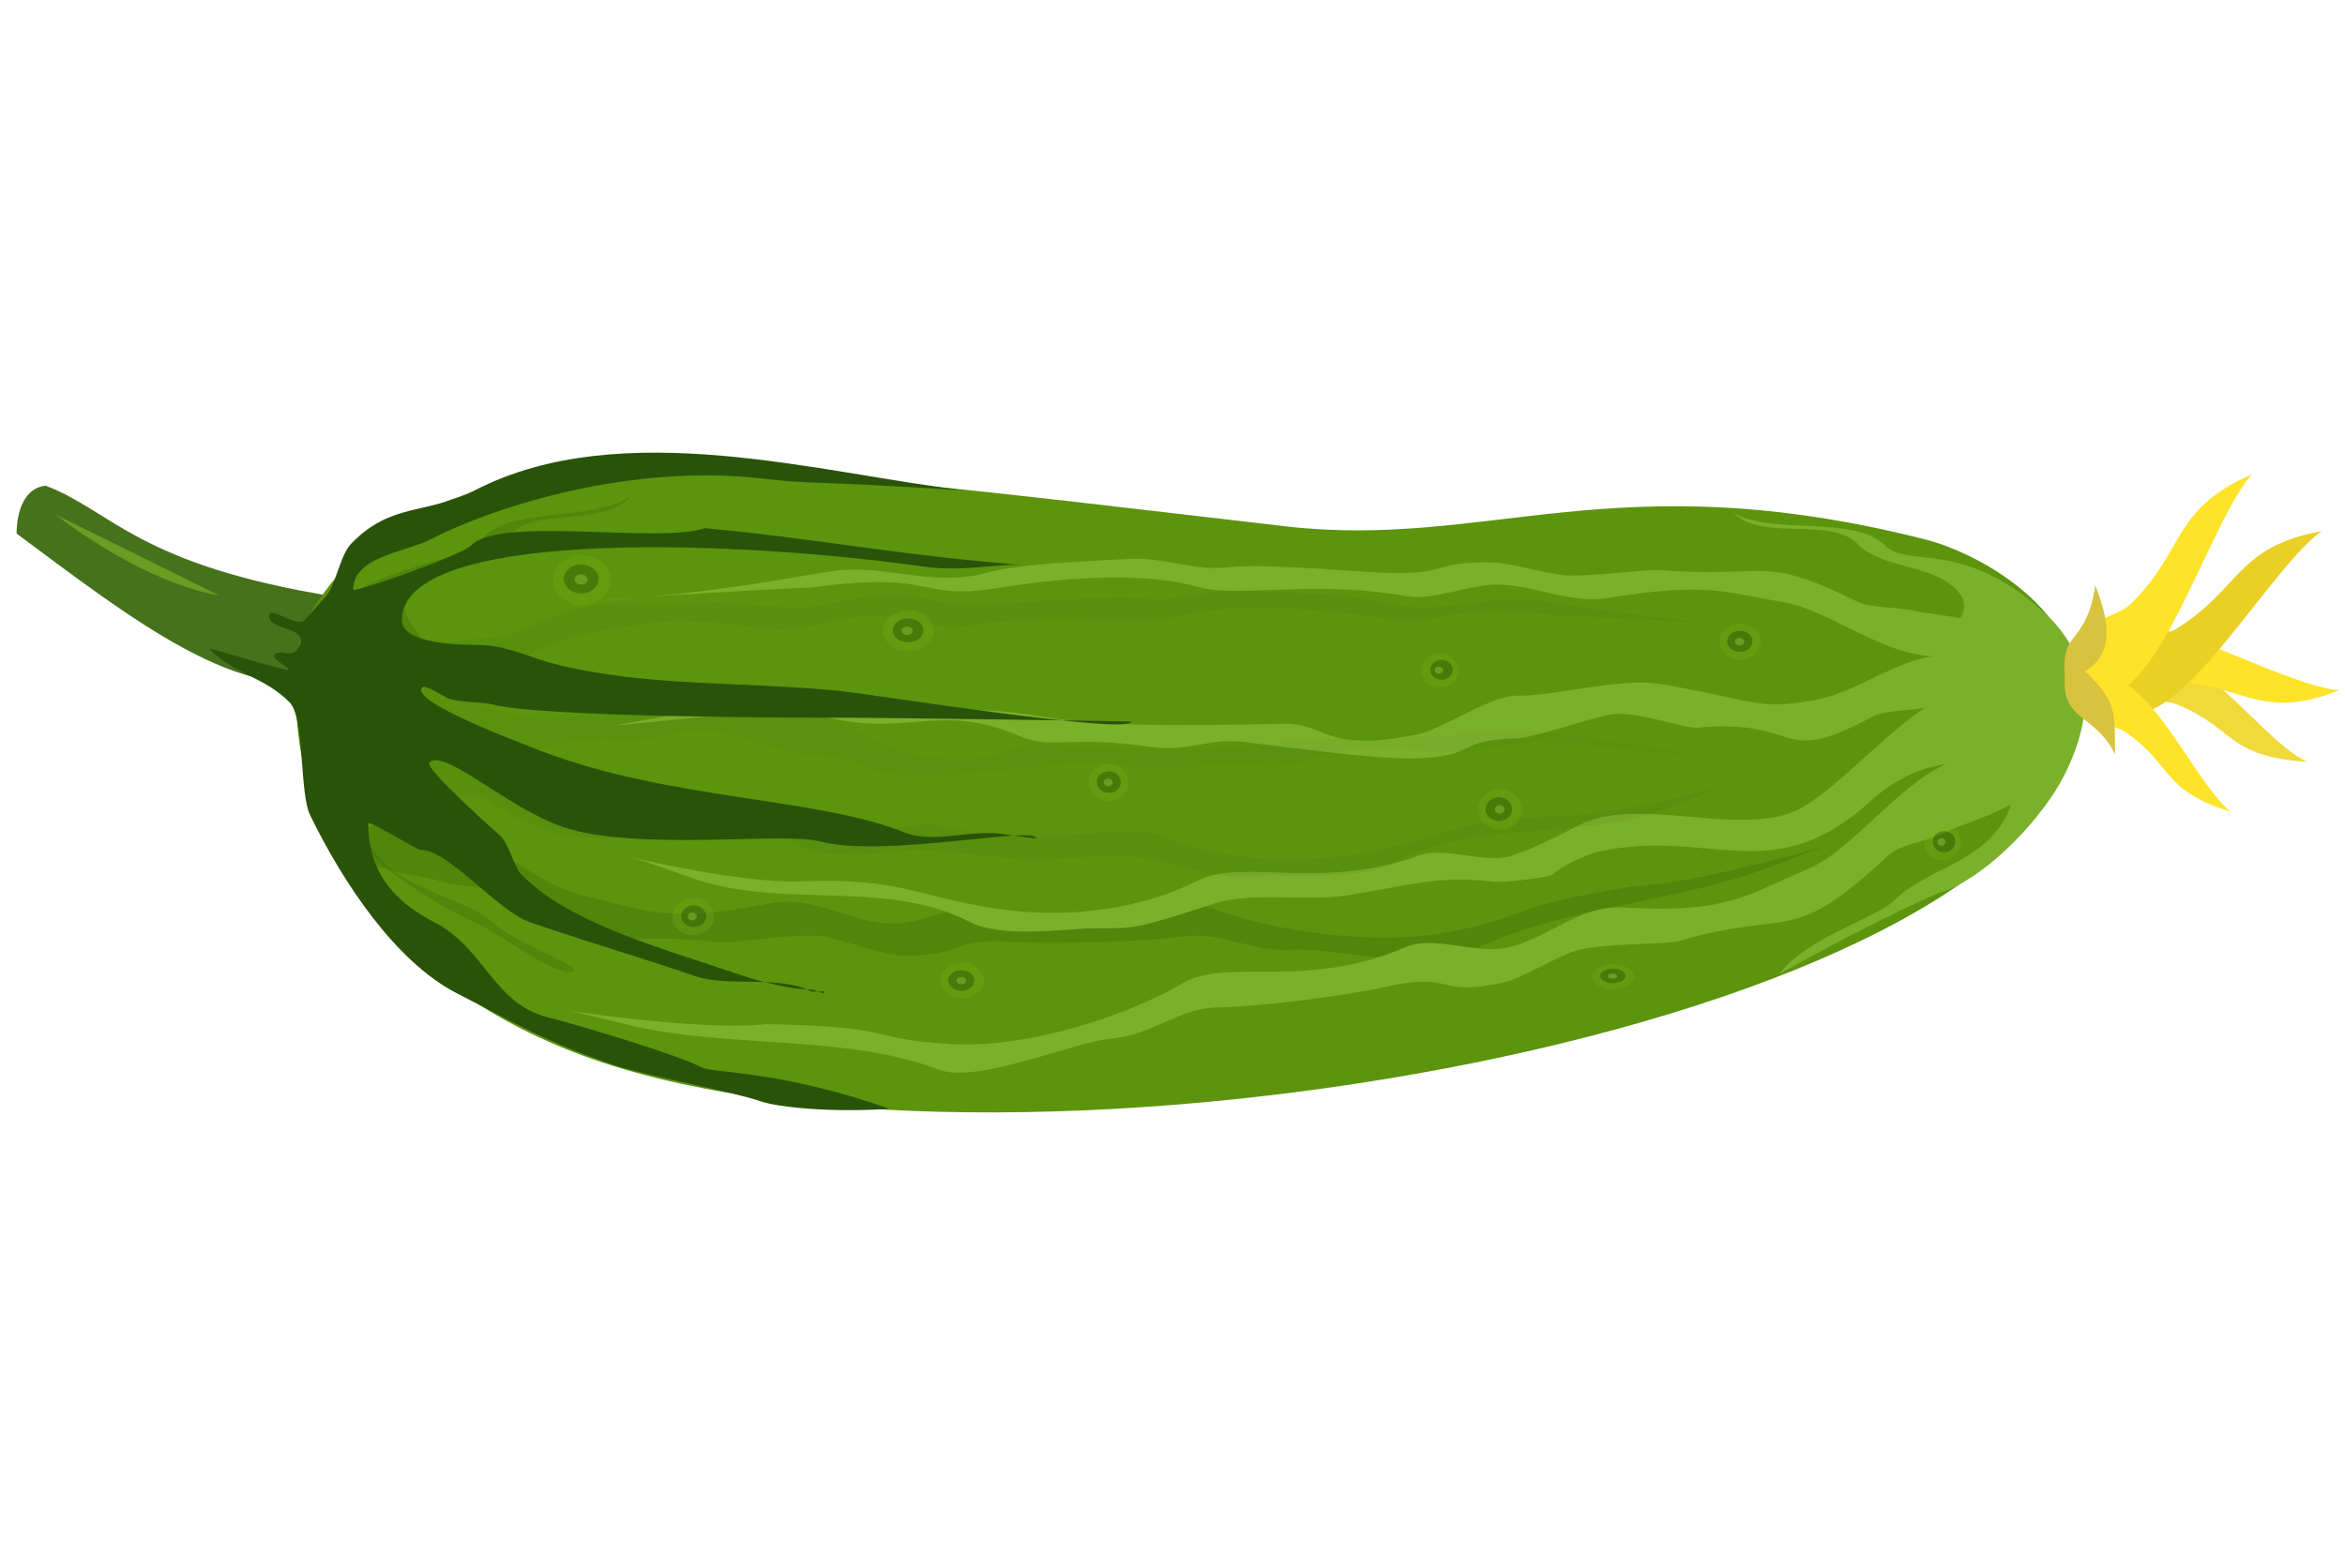 <?xml version="1.0" encoding="UTF-8" standalone="no"?>
<!-- Created with Inkscape (http://www.inkscape.org/) -->
<svg xmlns:dc="http://purl.org/dc/elements/1.1/" xmlns:cc="http://creativecommons.org/ns#" xmlns:rdf="http://www.w3.org/1999/02/22-rdf-syntax-ns#" xmlns:svg="http://www.w3.org/2000/svg" xmlns="http://www.w3.org/2000/svg" xmlns:sodipodi="http://sodipodi.sourceforge.net/DTD/sodipodi-0.dtd" xmlns:inkscape="http://www.inkscape.org/namespaces/inkscape" id="svg2" version="1.1" inkscape:version="0.48.5 r10040" width="450" height="301" sodipodi:docname="огурец.svg" inkscape:export-filename="C:\Users\dendav\Desktop\огурец.png" inkscape:export-xdpi="568.62946" inkscape:export-ydpi="568.62946">
  <defs id="defs6">
    <filter inkscape:collect="always" id="filter3877" x="-0.015" width="1.03" y="-0.201" height="1.402">
      <feGaussianBlur inkscape:collect="always" stdDeviation="1.462" id="feGaussianBlur3879"/>
    </filter>
    <filter inkscape:collect="always" id="filter3917" x="-0.022" width="1.044" y="-0.338" height="1.675">
      <feGaussianBlur inkscape:collect="always" stdDeviation="2.185" id="feGaussianBlur3919"/>
    </filter>
    <filter inkscape:collect="always" id="filter3925" x="-0.061" width="1.122" y="-0.591" height="2.183">
      <feGaussianBlur inkscape:collect="always" stdDeviation="6.062" id="feGaussianBlur3927"/>
    </filter>
    <filter inkscape:collect="always" id="filter3941" x="-0.186" width="1.372" y="-0.128" height="1.256">
      <feGaussianBlur inkscape:collect="always" stdDeviation="4.232" id="feGaussianBlur3943"/>
    </filter>
    <filter inkscape:collect="always" id="filter3949" x="-0.043" width="1.086" y="-0.451" height="1.903">
      <feGaussianBlur inkscape:collect="always" stdDeviation="4.527" id="feGaussianBlur3951"/>
    </filter>
    <filter color-interpolation-filters="sRGB" inkscape:collect="always" id="filter4076-91" x="-0.245" width="1.489" y="-0.416" height="1.832">
      <feGaussianBlur inkscape:collect="always" stdDeviation="0.276" id="feGaussianBlur4078-35"/>
    </filter>
    <filter color-interpolation-filters="sRGB" inkscape:collect="always" id="filter4024-76" x="-0.084" width="1.169" y="-0.103" height="1.207">
      <feGaussianBlur inkscape:collect="always" stdDeviation="0.426" id="feGaussianBlur4026-3"/>
    </filter>
    <filter inkscape:collect="always" id="filter4333" x="-0.179" width="1.358" y="-0.243" height="1.486">
      <feGaussianBlur inkscape:collect="always" stdDeviation="0.452" id="feGaussianBlur4335"/>
    </filter>
    <filter color-interpolation-filters="sRGB" inkscape:collect="always" id="filter4076-91-2" x="-0.245" width="1.489" y="-0.416" height="1.832">
      <feGaussianBlur inkscape:collect="always" stdDeviation="0.276" id="feGaussianBlur4078-35-0"/>
    </filter>
    <filter color-interpolation-filters="sRGB" inkscape:collect="always" id="filter4333-9" x="-0.179" width="1.358" y="-0.243" height="1.486">
      <feGaussianBlur inkscape:collect="always" stdDeviation="0.452" id="feGaussianBlur4335-7"/>
    </filter>
    <filter color-interpolation-filters="sRGB" inkscape:collect="always" id="filter4024-76-3" x="-0.084" width="1.169" y="-0.103" height="1.207">
      <feGaussianBlur inkscape:collect="always" stdDeviation="0.426" id="feGaussianBlur4026-3-7"/>
    </filter>
    <filter color-interpolation-filters="sRGB" inkscape:collect="always" id="filter4076-91-1" x="-0.245" width="1.489" y="-0.416" height="1.832">
      <feGaussianBlur inkscape:collect="always" stdDeviation="0.276" id="feGaussianBlur4078-35-6"/>
    </filter>
    <filter color-interpolation-filters="sRGB" inkscape:collect="always" id="filter4333-5" x="-0.179" width="1.358" y="-0.243" height="1.486">
      <feGaussianBlur inkscape:collect="always" stdDeviation="0.452" id="feGaussianBlur4335-75"/>
    </filter>
    <filter color-interpolation-filters="sRGB" inkscape:collect="always" id="filter4024-76-4" x="-0.084" width="1.169" y="-0.103" height="1.207">
      <feGaussianBlur inkscape:collect="always" stdDeviation="0.426" id="feGaussianBlur4026-3-1"/>
    </filter>
    <filter color-interpolation-filters="sRGB" inkscape:collect="always" id="filter4076-91-4" x="-0.245" width="1.489" y="-0.416" height="1.832">
      <feGaussianBlur inkscape:collect="always" stdDeviation="0.276" id="feGaussianBlur4078-35-60"/>
    </filter>
    <filter color-interpolation-filters="sRGB" inkscape:collect="always" id="filter4333-7" x="-0.179" width="1.358" y="-0.243" height="1.486">
      <feGaussianBlur inkscape:collect="always" stdDeviation="0.452" id="feGaussianBlur4335-1"/>
    </filter>
    <filter color-interpolation-filters="sRGB" inkscape:collect="always" id="filter4024-76-7" x="-0.084" width="1.169" y="-0.103" height="1.207">
      <feGaussianBlur inkscape:collect="always" stdDeviation="0.426" id="feGaussianBlur4026-3-77"/>
    </filter>
    <filter color-interpolation-filters="sRGB" inkscape:collect="always" id="filter4076-91-5" x="-0.245" width="1.489" y="-0.416" height="1.832">
      <feGaussianBlur inkscape:collect="always" stdDeviation="0.276" id="feGaussianBlur4078-35-9"/>
    </filter>
    <filter color-interpolation-filters="sRGB" inkscape:collect="always" id="filter4333-98" x="-0.179" width="1.358" y="-0.243" height="1.486">
      <feGaussianBlur inkscape:collect="always" stdDeviation="0.452" id="feGaussianBlur4335-18"/>
    </filter>
    <filter color-interpolation-filters="sRGB" inkscape:collect="always" id="filter4024-76-2" x="-0.084" width="1.169" y="-0.103" height="1.207">
      <feGaussianBlur inkscape:collect="always" stdDeviation="0.426" id="feGaussianBlur4026-3-6"/>
    </filter>
    <filter color-interpolation-filters="sRGB" inkscape:collect="always" id="filter4076-91-0" x="-0.245" width="1.489" y="-0.416" height="1.832">
      <feGaussianBlur inkscape:collect="always" stdDeviation="0.276" id="feGaussianBlur4078-35-1"/>
    </filter>
    <filter color-interpolation-filters="sRGB" inkscape:collect="always" id="filter4333-2" x="-0.179" width="1.358" y="-0.243" height="1.486">
      <feGaussianBlur inkscape:collect="always" stdDeviation="0.452" id="feGaussianBlur4335-5"/>
    </filter>
    <filter color-interpolation-filters="sRGB" inkscape:collect="always" id="filter4024-76-0" x="-0.084" width="1.169" y="-0.103" height="1.207">
      <feGaussianBlur inkscape:collect="always" stdDeviation="0.426" id="feGaussianBlur4026-3-9"/>
    </filter>
    <filter color-interpolation-filters="sRGB" inkscape:collect="always" id="filter4076-91-51" x="-0.245" width="1.489" y="-0.416" height="1.832">
      <feGaussianBlur inkscape:collect="always" stdDeviation="0.276" id="feGaussianBlur4078-35-2"/>
    </filter>
    <filter color-interpolation-filters="sRGB" inkscape:collect="always" id="filter4333-0" x="-0.179" width="1.358" y="-0.243" height="1.486">
      <feGaussianBlur inkscape:collect="always" stdDeviation="0.452" id="feGaussianBlur4335-16"/>
    </filter>
    <filter color-interpolation-filters="sRGB" inkscape:collect="always" id="filter4024-76-40" x="-0.084" width="1.169" y="-0.103" height="1.207">
      <feGaussianBlur inkscape:collect="always" stdDeviation="0.426" id="feGaussianBlur4026-3-61"/>
    </filter>
    <filter color-interpolation-filters="sRGB" inkscape:collect="always" id="filter4076-91-14" x="-0.245" width="1.489" y="-0.416" height="1.832">
      <feGaussianBlur inkscape:collect="always" stdDeviation="0.276" id="feGaussianBlur4078-35-3"/>
    </filter>
    <filter color-interpolation-filters="sRGB" inkscape:collect="always" id="filter4333-988" x="-0.179" width="1.358" y="-0.243" height="1.486">
      <feGaussianBlur inkscape:collect="always" stdDeviation="0.452" id="feGaussianBlur4335-0"/>
    </filter>
    <filter color-interpolation-filters="sRGB" inkscape:collect="always" id="filter4024-76-8" x="-0.084" width="1.169" y="-0.103" height="1.207">
      <feGaussianBlur inkscape:collect="always" stdDeviation="0.426" id="feGaussianBlur4026-3-778"/>
    </filter>
    <filter color-interpolation-filters="sRGB" inkscape:collect="always" id="filter4076-91-10" x="-0.245" width="1.489" y="-0.416" height="1.832">
      <feGaussianBlur inkscape:collect="always" stdDeviation="0.276" id="feGaussianBlur4078-35-7"/>
    </filter>
    <filter color-interpolation-filters="sRGB" inkscape:collect="always" id="filter4333-3" x="-0.179" width="1.358" y="-0.243" height="1.486">
      <feGaussianBlur inkscape:collect="always" stdDeviation="0.452" id="feGaussianBlur4335-4"/>
    </filter>
    <filter color-interpolation-filters="sRGB" inkscape:collect="always" id="filter4024-76-9" x="-0.084" width="1.169" y="-0.103" height="1.207">
      <feGaussianBlur inkscape:collect="always" stdDeviation="0.426" id="feGaussianBlur4026-3-65"/>
    </filter>
    <filter color-interpolation-filters="sRGB" inkscape:collect="always" id="filter4076-91-6" x="-0.245" width="1.489" y="-0.416" height="1.832">
      <feGaussianBlur inkscape:collect="always" stdDeviation="0.276" id="feGaussianBlur4078-35-8"/>
    </filter>
    <filter color-interpolation-filters="sRGB" inkscape:collect="always" id="filter4333-34" x="-0.179" width="1.358" y="-0.243" height="1.486">
      <feGaussianBlur inkscape:collect="always" stdDeviation="0.452" id="feGaussianBlur4335-8"/>
    </filter>
    <filter color-interpolation-filters="sRGB" inkscape:collect="always" id="filter4024-76-49" x="-0.084" width="1.169" y="-0.103" height="1.207">
      <feGaussianBlur inkscape:collect="always" stdDeviation="0.426" id="feGaussianBlur4026-3-92"/>
    </filter>
  </defs>
  <sodipodi:namedview pagecolor="#ffffff" bordercolor="#666666" borderopacity="1" objecttolerance="10" gridtolerance="10" guidetolerance="10" inkscape:pageopacity="0" inkscape:pageshadow="2" inkscape:window-width="1920" inkscape:window-height="1005" id="namedview4" showgrid="false" inkscape:zoom="1.5681063" inkscape:cx="57.689975" inkscape:cy="184.25341" inkscape:window-x="-9" inkscape:window-y="-9" inkscape:window-maximized="1" inkscape:current-layer="svg2"/>
  <path style="fill:#46721b;fill-opacity:1;fill-rule:nonzero;stroke:none" d="M 64.378,114.536 C 26.393,108.473 21.428,97.999 8.746,93.221 c -3.864,0.367 -5.53,4.594 -5.563,9.188 22.028,16.375 43.442,33.236 60.836,27.563 3.226,-3.303 -0.316,-11.291 0.359,-15.435 z" id="path3953" inkscape:connector-curvature="0" sodipodi:nodetypes="ccccc"/>
  <path style="fill:#5c940d;fill-opacity:1;stroke:none" d="M 57.843,120.767 C 79.73,79.138 134.394,88.044 246.663,101.017 c 39.02,4.509 63.2,-12.614 122.947,2.562 9.401,2.388 33.506,14.114 29.327,36.938 -10.471,57.196 -204.091,91.166 -285.127,62.798 C 75.426,189.878 51.39,159.371 57.843,120.767 z" id="path2987" inkscape:connector-curvature="0" sodipodi:nodetypes="cssssc"/>
  <path style="opacity:0.436;fill:#224702;fill-opacity:1;fill-rule:nonzero;stroke:none;filter:url(#filter3941)" d="m 129.524,108.909 c -6.108,4.337 -20.722,1.638 -25.524,7.257 -3.754,4.392 -21.96,4.663 -25.56,13.304 -10.082,24.207 1.897,40.192 25.374,50.852 3.843,1.745 12.106,7.998 15.373,7.799 3.947,-0.239 -9.443,-4.758 -12.826,-7.954 -5.202,-4.914 -21.377,-6.444 -21.831,-16.14 -0.271,-5.775 0.999,-8.941 3.59,-11.972 1.95,-2.281 -3.942,-7.045 -1.124,-10.343 1.52,-1.778 5.809,-2.77 7.072,-5.802 1.835,-4.406 -5.961,-6.449 -1.807,-11.309 4.048,-4.737 12.457,-4.332 16.499,-9.061 4.28,-5.008 16.185,-1.275 20.763,-6.633 z" id="path3813-2" inkscape:connector-curvature="0" transform="matrix(1.126,0,0,1.153,-24.806,-30.372)"/>
  <path style="opacity:0.261;fill:#224702;fill-opacity:1;fill-rule:nonzero;stroke:none;filter:url(#filter3917)" d="m 288.02,128.846 c 11.065,0.35 39.21,1.955 36.376,1.837 -20.537,-0.855 -36.937,-4.151 -41.268,-4.476 -8.216,-0.617 -16.231,2.643 -24.821,0.509 -6.03,-1.497 -18.538,-1.758 -24.047,-2.049 -6.58,-0.348 -11.119,1.929 -17.031,1.349 -6.372,-0.626 -20.848,0.712 -27.065,0.942 -10.952,0.406 -7.624,-1.796 -18.35,-1.521 -2.966,0.076 -8.89,1.732 -11.883,1.983 -4.201,0.353 -14.34,-0.887 -16.291,-0.733 -18.533,1.456 -17.262,-2.518 -33.873,5.019 -2.309,1.048 -6.97,0.75 -9.934,1.506 -1.658,0.423 -16.788,1.469 -12.381,4.32 12.144,7.856 24.51,-4.235 35.155,-5.849 9.966,-1.511 12.696,-3.112 29.508,-0.741 7.052,0.995 12.857,-2.167 19.354,-2.1 4.603,0.047 10.86,2.448 15.187,1.733 16.178,-2.674 28.433,0.253 35.678,-1.595 8.798,-2.244 21.599,-1.67 34.035,0.081 13.953,1.965 9.859,-2.751 31.65,-0.215 z" id="path3757-1-7-48" inkscape:connector-curvature="0" sodipodi:nodetypes="cssssssssssssssssssc" transform="matrix(1.126,0,0,1.153,-24.806,-30.372)"/>
  <path style="opacity:0.424;fill:#224702;fill-opacity:1;fill-rule:nonzero;stroke:none;filter:url(#filter3949)" d="m 300.275,173.907 c 11.936,-0.457 38.102,-8.223 35.16,-7.41 -3.845,1.062 -7.947,2.792 -12.362,4.398 -16.274,5.921 -36.133,6.489 -50.974,14.124 -6.079,3.127 -23.776,-1.006 -29.706,-0.599 -7.082,0.486 -12.252,-3.051 -18.585,-2.202 -6.826,0.915 -22.218,1.318 -28.973,0.917 -11.899,-0.706 -8.049,2.706 -19.688,2.203 -3.219,-0.139 -9.817,-2.73 -13.085,-3.14 -4.587,-0.575 -15.42,1.257 -17.549,1.007 -20.222,-2.378 -18.398,3.745 -37.227,-7.974 -2.617,-1.629 -7.628,-1.206 -10.921,-2.391 -1.842,-0.663 -18.335,-2.385 -13.888,-6.738 12.256,-11.995 27.005,6.698 38.708,9.26 10.956,2.399 14.092,4.882 32.019,1.359 7.52,-1.478 14.16,3.43 21.184,3.375 4.976,-0.039 11.477,-3.686 16.241,-2.553 17.811,4.234 30.318,-2.746 38.368,0.151 9.776,3.518 27.233,6.3 40.495,3.699 14.879,-2.918 7.484,-3.749 30.781,-7.486 z" id="path3757-1-9" inkscape:connector-curvature="0" sodipodi:nodetypes="cssssssssssssssssssc" transform="matrix(1.126,0,0,1.153,-24.806,-30.372)"/>
  <path style="fill:#7bb02a;fill-opacity:1;fill-rule:nonzero;stroke:none" d="m 153.476,169.169 c -12.64,0.45 -36.887,-5.72 -33.738,-4.961 4.116,0.992 8.536,2.791 13.28,4.41 17.489,5.969 36.883,0.048 52.94,8.269 6.577,3.367 18.118,1.286 24.406,1.286 7.51,0 7.319,0.224 22.791,-4.778 7,-2.263 17.644,-0.397 24.765,-1.47 12.544,-1.891 17.634,-3.925 27.995,-2.756 3.395,0.383 11.652,-0.905 12.024,-1.286 1.598,-1.636 6.554,-3.917 8.793,-4.41 21.263,-4.678 33.363,7.405 52.043,-9.555 12.206,-11.082 22.628,-6.169 26.053,-7.922 1.915,-0.981 5.562,-2.671 1.794,-8.646 -10.869,-17.236 -31.032,14.592 -43.28,18.773 -11.467,3.914 -29.593,-3.224 -40.198,2.205 -4.789,2.452 -8.456,4.356 -12.921,5.88 -5.043,1.721 -12.964,-1.813 -17.946,0 -18.625,6.779 -33.982,0.492 -42.352,4.778 -10.165,5.204 -24.216,7.566 -38.361,5.465 -15.87,-2.358 -18.414,-6.016 -38.088,-5.281 z" id="path3757" inkscape:connector-curvature="0" sodipodi:nodetypes="cssssssssssssssssssc"/>
  <path style="fill:#7bb02a;fill-opacity:1;fill-rule:nonzero;stroke:none" d="m 146.99,196.559 c -13.374,1.534 -43.765,-3.449 -40.358,-2.964 4.453,0.634 9.299,2.048 14.474,3.253 19.076,4.445 41.296,1.657 59.046,8.468 7.271,2.79 26.336,-5.42 33.009,-5.96 7.969,-0.645 13.169,-5.918 20.361,-5.984 7.752,-0.071 24.969,-2.279 32.433,-3.96 13.148,-2.962 9.399,1.924 22.29,-0.742 3.565,-0.737 10.506,-5.094 14.083,-6.174 5.02,-1.515 17.383,-1.159 19.716,-1.843 22.158,-6.488 21.097,1.388 40.219,-16.382 2.658,-2.47 8.309,-2.829 11.791,-4.87 1.947,-1.142 20.054,-6.166 14.406,-10.755 -15.562,-12.646 -29.031,13.011 -41.666,18.23 -11.829,4.885 -14.929,8.501 -35.466,7.305 -8.614,-0.502 -15.235,6.721 -23.072,7.888 -5.551,0.827 -13.375,-2.531 -18.504,-0.296 -19.176,8.355 -34.222,1.94 -42.733,6.93 -10.335,6.059 -29.348,12.56 -44.539,11.682 -17.044,-0.986 -8.935,-3.31 -35.491,-3.827 z" id="path3757-1" inkscape:connector-curvature="0" sodipodi:nodetypes="cssssssssssssssssssc"/>
  <path style="fill:#7bb02a;fill-opacity:1;fill-rule:nonzero;stroke:none" d="m 155.809,112.745 c -12.454,0.487 -44.127,2.614 -40.939,2.455 23.113,-1.159 41.56,-5.341 46.434,-5.766 9.246,-0.806 18.28,3.22 27.941,0.522 6.781,-1.894 20.859,-2.275 27.059,-2.663 7.405,-0.463 12.524,2.354 19.176,1.604 7.17,-0.809 23.47,0.793 30.469,1.052 12.329,0.456 8.574,-2.273 20.649,-1.979 3.339,0.081 10.014,2.118 13.384,2.418 4.73,0.421 16.137,-1.17 18.335,-0.988 20.867,1.73 19.42,-3.217 38.149,6.102 2.603,1.295 7.848,0.903 11.188,1.832 1.868,0.519 18.903,1.755 13.954,5.328 -13.637,9.846 -27.606,-5.167 -39.595,-7.131 -11.224,-1.838 -14.304,-3.821 -33.217,-0.789 -7.934,1.272 -14.481,-2.643 -21.794,-2.53 -5.181,0.08 -12.214,3.101 -17.088,2.229 -18.221,-3.259 -32.004,0.444 -40.166,-1.826 -9.913,-2.757 -24.319,-1.984 -38.311,0.255 -15.697,2.512 -11.109,-3.384 -35.627,-0.125 z" id="path3757-1-7" inkscape:connector-curvature="0" sodipodi:nodetypes="cssssssssssssssssssc"/>
  <path style="fill:#7bb02a;fill-opacity:1;fill-rule:nonzero;stroke:none" d="m 158.491,134.343 c -12.454,-0.524 -42.859,5.172 -39.67,4.864 19.56,-1.892 32.585,-3.719 37.297,-2.273 17.37,5.333 23.356,-2.538 39.362,4.275 6.556,2.79 9.275,-0.153 25.283,2.129 7.35,1.048 11.255,-1.752 17.907,-0.945 7.17,0.869 26.008,3.462 33.007,3.183 12.329,-0.49 7.305,-3.533 19.38,-3.849 3.339,-0.087 15.343,-4.356 18.713,-4.679 4.73,-0.453 13.599,2.817 15.797,2.621 20.867,-1.86 15.106,7.877 33.834,-2.143 2.603,-1.393 7.848,-0.971 11.188,-1.97 1.868,-0.559 18.903,-1.887 13.954,-5.729 -13.637,-10.587 -24.307,2.438 -36.296,4.548 -11.224,1.976 -10.497,0.21 -29.411,-3.049 -7.934,-1.367 -20.318,2.322 -27.632,2.2 -5.181,-0.086 -14.498,6.541 -19.372,7.478 -18.221,3.505 -16.943,-2.189 -25.446,-2.091 -9.151,0.106 -32.441,1.049 -46.432,-1.358 -15.697,-2.701 -16.946,0.291 -41.464,-3.213 z" id="path3757-1-7-4" inkscape:connector-curvature="0" sodipodi:nodetypes="cssssssssssssssssssc"/>
  <path style="fill:#7bb02a;fill-opacity:1;fill-rule:nonzero;stroke:none" d="m 332.661,98.435 c 7.094,4.341 23.378,0.418 29.072,6.248 4.451,4.557 14.943,-1.607 31.025,13.313 21.167,20.341 -9.222,50.674 -20.711,53.373 -4.357,1.876 -16.311,7.487 -30.701,15.662 5.322,-7.146 18.865,-10.771 22.5,-14.493 5.589,-5.722 16.998,-6.958 21.395,-16.404 2.663,-5.721 -0.697,-10.085 -3.769,-13.23 -2.312,-2.367 4.441,-6.541 -0.551,-11.263 -1.872,-1.77 -5.407,-2.775 -6.986,-6.01 -2.295,-4.7 6.361,-7.452 1.436,-12.495 -4.8,-4.915 -14.231,-3.914 -19.022,-8.82 -5.075,-5.196 -18.26,-0.321 -23.688,-5.88 z" id="path3813" inkscape:connector-curvature="0" sodipodi:nodetypes="cscccsssssssc"/>
  <path style="opacity:0.265;fill:#224702;fill-opacity:1;fill-rule:nonzero;stroke:none;filter:url(#filter3925)" d="m 288.318,162.207 c 11.233,-0.237 32.479,-6.328 29.718,-5.571 -3.609,0.989 -7.453,2.64 -11.593,4.162 -15.26,5.61 -32.718,1.783 -46.611,9.129 -5.691,3.009 -16.018,1.888 -21.596,2.185 -6.662,0.355 -6.483,0.526 -20.423,-2.75 -6.307,-1.482 -15.669,0.517 -22.033,-0.006 -11.209,-0.921 -15.811,-2.31 -24.953,-0.884 -2.996,0.467 -10.375,-0.174 -10.721,-0.462 -1.487,-1.235 -5.982,-2.829 -7.989,-3.117 -19.063,-2.742 -28.729,6.843 -46.577,-5.194 -2.481,-1.673 -9.399,0.138 -12.512,-1.105 -1.741,-0.695 -17.287,-2.715 -13.144,-6.976 11.414,-11.743 28.397,6.348 39.442,9.118 10.34,2.593 26.115,-3.983 35.755,-0.135 4.353,1.738 7.687,3.09 11.714,4.1 4.548,1.141 11.423,-2.066 15.92,-0.849 16.812,4.55 30.167,-1.213 37.776,1.824 9.24,3.689 21.806,4.917 34.264,2.564 13.978,-2.64 16.079,-5.691 33.564,-6.033 z" id="path3757-0" inkscape:connector-curvature="0" sodipodi:nodetypes="cssssssssssssssssssc" transform="matrix(1.126,0,0,1.153,-24.806,-30.372)"/>
  <path style="opacity:0.191;fill:#224702;fill-opacity:1;fill-rule:nonzero;stroke:none;filter:url(#filter3877)" d="m 277.598,148.003 c 11.069,-0.236 38.001,4.781 35.172,4.487 -17.35,-1.807 -28.895,-3.464 -33.1,-2.373 -15.501,4.022 -20.713,-2.38 -35.021,2.849 -5.861,2.142 -8.236,-0.26 -22.486,1.335 -6.542,0.732 -9.974,-1.571 -15.894,-1.022 -6.38,0.592 -23.148,2.393 -29.362,2.067 -10.945,-0.575 -6.442,-2.942 -17.163,-3.374 -2.965,-0.119 -13.571,-3.721 -16.56,-4.029 -4.196,-0.433 -12.117,2.059 -14.067,1.87 -18.511,-1.8 -13.523,6.096 -30.025,-2.218 -2.294,-1.156 -6.958,-0.895 -9.912,-1.745 -1.652,-0.476 -16.766,-1.792 -12.319,-4.801 12.254,-8.292 21.559,2.314 32.18,4.184 9.943,1.751 9.321,0.323 26.165,-2.013 7.065,-0.98 18.017,2.162 24.515,2.173 4.603,0.007 12.791,5.461 17.108,6.285 16.138,3.08 15.079,-1.506 22.631,-1.302 8.127,0.22 28.802,1.32 41.262,-0.405 13.98,-1.935 15.049,0.483 36.874,-1.966 z" id="path3757-1-7-4-8" inkscape:connector-curvature="0" sodipodi:nodetypes="cssssssssssssssssssc" transform="matrix(1.126,0,0,1.153,-24.806,-30.372)"/>
  <path style="fill:#295309;fill-opacity:1;fill-rule:nonzero;stroke:none" d="m 185.147,94.117 c -27.301,-3.141 -65.659,-14.528 -93.856,-0.092 -9.537,4.883 -16.074,2.309 -23.868,10.29 -2.223,2.276 -2.988,8.204 -5.025,10.29 -1.319,1.351 -2.858,3.294 -3.948,4.41 -1.616,1.655 -6.819,-3.075 -6.819,-0.735 0,2.822 7.722,1.827 5.743,5.88 -1.229,2.517 -3.484,0.26 -4.666,1.47 -0.899,0.921 3.784,2.94 2.512,2.94 -1.531,0 -15.513,-4.491 -15.074,-4.043 4.783,4.898 10.66,5.402 15.433,10.29 2.946,3.016 1.829,17.344 3.948,21.683 6.375,13.056 16.432,28.153 28.216,34.186 11.766,6.024 16.787,9.203 30.239,13.795 5.635,1.923 22.195,4.916 28.141,6.946 2.726,0.931 12.169,2.185 24.603,1.407 -21.143,-7.455 -33.764,-6.784 -36.11,-7.985 -5.124,-2.623 -23.959,-8.187 -29.682,-9.652 -10.273,-2.63 -11.957,-13.266 -21.705,-18.257 -7.382,-3.779 -12.573,-9.436 -12.573,-18.895 0,-0.745 9.319,5.071 10.047,5.071 5.498,0 14.655,11.74 21.176,13.965 10.577,3.61 21.268,6.769 31.584,10.29 6.248,2.133 16.023,-0.249 22.253,2.94 0.187,0.096 2.512,-0.072 2.512,0 0,0.866 -1.666,-0.368 -2.512,-0.368 -4.087,0 -10.232,-1.655 -13.998,-2.94 -14.435,-4.927 -32.448,-9.705 -41.634,-19.11 -1.465,-1.5 -2.336,-5.699 -3.948,-7.35 -0.425,-0.435 -14.823,-13.051 -13.723,-14.177 2.788,-2.855 14.943,8.702 25.567,12.34 13.944,4.775 42.447,0.925 49.385,2.788 12.031,3.23 41.421,-3.033 41.421,-0.583 0,0.065 -5.225,-0.629 -5.743,-0.735 -5.899,-1.208 -13.814,1.865 -19.381,-0.367 -17.046,-6.836 -44.975,-6.175 -69.789,-15.651 -9.675,-3.695 -25.133,-9.902 -22.811,-12.28 0.448,-0.459 3.967,1.606 4.307,1.838 1.78,1.215 6.761,0.904 8.973,1.47 9.789,2.506 57.397,2.573 69.27,2.573 6.019,0 53.478,0.664 53.478,0.735 0,2.67 -50.01,-5.268 -55.991,-5.88 -17.722,-1.815 -37.359,-0.743 -54.555,-5.145 -4.95,-1.267 -9.444,-3.675 -14.715,-3.675 -3.617,0 -14.715,-0.166 -14.715,-4.778 0,-17.114 59.989,-15.701 98.626,-10.483 8.895,1.561 16.116,-0.625 21.379,-0.026 -24.366,-1.853 -40.629,-5.192 -61.86,-7.131 -8.829,3.014 -39.292,-2.398 -44.864,3.308 -1.913,1.959 -22.612,9.233 -22.612,8.453 0,-6.303 10.117,-7.201 14.715,-9.555 13.296,-6.807 38.921,-14.528 63.528,-11.76 10.974,1.235 5.47,0.215 39.122,2.297 z" id="path3955" inkscape:connector-curvature="0" sodipodi:nodetypes="csssssssssssssscssssssscssssssssssssscssssssscccssssc"/>
  <path style="fill:#6c9d22;fill-opacity:1;fill-rule:nonzero;stroke:none" d="m 10.715,98.802 c 7.433,5.767 20.135,13.56 31.297,15.465" id="path3957" inkscape:connector-curvature="0" sodipodi:nodetypes="cc"/>
  <path style="fill:#f1d939;fill-opacity:1;fill-rule:nonzero;stroke:none" d="m 405.002,127.927 c -1.605,8.658 8.019,5.387 12.742,7.282 11.132,4.469 9.317,9.926 24.96,11.038 -10.504,-5.138 -25.381,-30.392 -37.701,-18.32 z" id="path3959-51" inkscape:connector-curvature="0" sodipodi:nodetypes="cscc"/>
  <path style="fill:#ffe328;fill-opacity:1;fill-rule:nonzero;stroke:none" d="m 397.197,127.601 c 6.379,11.676 12.342,2.92 18.45,3.033 14.398,0.266 17.673,8.012 33.209,1.876 -14.423,-1.411 -51.19,-26.046 -51.659,-4.909 z" id="path3959-7" inkscape:connector-curvature="0" sodipodi:nodetypes="cscc"/>
  <path style="fill:#ead024;fill-opacity:1;fill-rule:nonzero;stroke:none" d="m 403.178,132.696 c 7.4e-4,-12.951 9.28,-8.788 14.502,-12.035 12.308,-7.654 11.482,-15.752 27.792,-18.699 -11.79,8.615 -31.919,47.974 -42.294,30.734 z" id="path3959-5" inkscape:connector-curvature="0" sodipodi:nodetypes="cscc"/>
  <path style="fill:#ffe328;fill-opacity:1;fill-rule:nonzero;stroke:none" d="m 397.625,130.775 c -2.845,-12.619 7.111,-10.701 11.485,-15.068 10.311,-10.294 7.726,-17.994 22.971,-24.623 -9.594,11.11 -20.558,54.098 -34.456,39.691 z" id="path3959" inkscape:connector-curvature="0" sodipodi:nodetypes="cscc"/>
  <path style="fill:#ffe328;fill-opacity:1;fill-rule:nonzero;stroke:none" d="m 398.168,131.454 c -2.466,7.733 6.162,6.557 9.952,9.233 8.935,6.308 6.695,11.026 19.905,15.088 -8.314,-6.808 -17.814,-33.15 -29.857,-24.322 z" id="path3959-4" inkscape:connector-curvature="0" sodipodi:nodetypes="cscc"/>
  <path style="fill:#d7c33e;fill-opacity:1;fill-rule:nonzero;stroke:none" d="m 396.233,129.71 c -0.86,-8.919 4.206,-5.812 5.837,-17.411 2.276,5.88 4.191,12.989 -1.971,16.513 6.402,6.092 5.642,8.122 5.778,15.97 -3.879,-7.915 -10.316,-6.192 -9.644,-15.072 z" id="path4000" inkscape:connector-curvature="0" sodipodi:nodetypes="ccccc"/>
  <path sodipodi:type="arc" style="opacity:0.525;fill:#77b21c;fill-opacity:1;fill-rule:nonzero;stroke:none;filter:url(#filter4024-76)" id="path4002-6" sodipodi:cx="-348.19067" sodipodi:cy="164.05138" sodipodi:rx="6.0582628" sodipodi:ry="4.9422669" d="m -342.132,164.051 a 6.058,4.942 0 1 1 -12.117,0 6.058,4.942 0 1 1 12.117,0 z" transform="matrix(0.91,0,0,0.968,428.542,-47.469)"/>
  <path sodipodi:type="arc" style="opacity:0.623;fill:#1c4500;fill-opacity:1;fill-rule:nonzero;stroke:none;filter:url(#filter4333)" id="path4028-1" sodipodi:cx="-502.03867" sodipodi:cy="66.959747" sodipodi:rx="3.0291314" sodipodi:ry="2.2319915" d="m -499.01,66.96 a 3.029,2.232 0 1 1 -6.058,0 3.029,2.232 0 1 1 6.058,0 z" transform="matrix(1.102,0,0,1.244,664.778,27.822)"/>
  <path sodipodi:type="arc" style="opacity:0.809;fill:#7bb02a;fill-opacity:1;fill-rule:nonzero;stroke:none;filter:url(#filter4076-91)" id="path4066-54" sodipodi:cx="-501.48068" sodipodi:cy="66.640892" sodipodi:rx="1.3551377" sodipodi:ry="0.79713982" d="m -500.126,66.641 a 1.355,0.797 0 1 1 -2.71,0 1.355,0.797 0 1 1 2.71,0 z" transform="matrix(0.91,0,0,1.232,567.851,29.118)"/>
  <path sodipodi:type="arc" style="opacity:0.525;fill:#77b21c;fill-opacity:1;fill-rule:nonzero;stroke:none;filter:url(#filter4024-76-3)" id="path4002-6-2" sodipodi:cx="-348.19067" sodipodi:cy="164.05138" sodipodi:rx="6.0582628" sodipodi:ry="4.9422669" d="m -342.132,164.051 a 6.058,4.942 0 1 1 -12.117,0 6.058,4.942 0 1 1 12.117,0 z" transform="matrix(0.803,0,0,0.793,453.907,-9.038)"/>
  <path sodipodi:type="arc" style="opacity:0.623;fill:#1c4500;fill-opacity:1;fill-rule:nonzero;stroke:none;filter:url(#filter4333-9)" id="path4028-1-6" sodipodi:cx="-502.03867" sodipodi:cy="66.959747" sodipodi:rx="3.0291314" sodipodi:ry="2.2319915" d="m -499.01,66.96 a 3.029,2.232 0 1 1 -6.058,0 3.029,2.232 0 1 1 6.058,0 z" transform="matrix(0.972,0,0,1.02,662.237,52.696)"/>
  <path sodipodi:type="arc" style="opacity:0.809;fill:#7bb02a;fill-opacity:1;fill-rule:nonzero;stroke:none;filter:url(#filter4076-91-2)" id="path4066-54-0" sodipodi:cx="-501.48068" sodipodi:cy="66.640892" sodipodi:rx="1.3551377" sodipodi:ry="0.79713982" d="m -500.126,66.641 a 1.355,0.797 0 1 1 -2.71,0 1.355,0.797 0 1 1 2.71,0 z" transform="matrix(0.803,0,0,1.01,576.759,53.759)"/>
  <path sodipodi:type="arc" style="opacity:0.525;fill:#77b21c;fill-opacity:1;fill-rule:nonzero;stroke:none;filter:url(#filter4024-76-4)" id="path4002-6-20" sodipodi:cx="-348.19067" sodipodi:cy="164.05138" sodipodi:rx="6.0582628" sodipodi:ry="4.9422669" d="m -342.132,164.051 a 6.058,4.942 0 1 1 -12.117,0 6.058,4.942 0 1 1 12.117,0 z" transform="matrix(0.657,0,0,0.721,361.787,57.649)"/>
  <path sodipodi:type="arc" style="opacity:0.623;fill:#1c4500;fill-opacity:1;fill-rule:nonzero;stroke:none;filter:url(#filter4333-5)" id="path4028-1-0" sodipodi:cx="-502.03867" sodipodi:cy="66.959747" sodipodi:rx="3.0291314" sodipodi:ry="2.2319915" d="m -499.01,66.96 a 3.029,2.232 0 1 1 -6.058,0 3.029,2.232 0 1 1 6.058,0 z" transform="matrix(0.795,0,0,0.927,532.246,113.766)"/>
  <path sodipodi:type="arc" style="opacity:0.809;fill:#7bb02a;fill-opacity:1;fill-rule:nonzero;stroke:none;filter:url(#filter4076-91-1)" id="path4066-54-1" sodipodi:cx="-501.48068" sodipodi:cy="66.640892" sodipodi:rx="1.3551377" sodipodi:ry="0.79713982" d="m -500.126,66.641 a 1.355,0.797 0 1 1 -2.71,0 1.355,0.797 0 1 1 2.71,0 z" transform="matrix(0.657,0,0,0.918,462.307,114.732)"/>
  <path sodipodi:type="arc" style="opacity:0.525;fill:#77b21c;fill-opacity:1;fill-rule:nonzero;stroke:none;filter:url(#filter4024-76-7)" id="path4002-6-7" sodipodi:cx="-348.19067" sodipodi:cy="164.05138" sodipodi:rx="6.0582628" sodipodi:ry="4.9422669" d="m -342.132,164.051 a 6.058,4.942 0 1 1 -12.117,0 6.058,4.942 0 1 1 12.117,0 z" transform="matrix(0.682,0,0,0.69,422.116,75.014)"/>
  <path sodipodi:type="arc" style="opacity:0.623;fill:#1c4500;fill-opacity:1;fill-rule:nonzero;stroke:none;filter:url(#filter4333-7)" id="path4028-1-3" sodipodi:cx="-502.03867" sodipodi:cy="66.959747" sodipodi:rx="3.0291314" sodipodi:ry="2.2319915" d="m -499.01,66.96 a 3.029,2.232 0 1 1 -6.058,0 3.029,2.232 0 1 1 6.058,0 z" transform="matrix(0.826,0,0,0.888,599.152,128.735)"/>
  <path sodipodi:type="arc" style="opacity:0.809;fill:#7bb02a;fill-opacity:1;fill-rule:nonzero;stroke:none;filter:url(#filter4076-91-4)" id="path4066-54-3" sodipodi:cx="-501.48068" sodipodi:cy="66.640892" sodipodi:rx="1.3551377" sodipodi:ry="0.79713982" d="m -500.126,66.641 a 1.355,0.797 0 1 1 -2.71,0 1.355,0.797 0 1 1 2.71,0 z" transform="matrix(0.682,0,0,0.879,526.514,129.659)"/>
  <path sodipodi:type="arc" style="opacity:0.525;fill:#77b21c;fill-opacity:1;fill-rule:nonzero;stroke:none;filter:url(#filter4024-76-2)" id="path4002-6-6" sodipodi:cx="-348.19067" sodipodi:cy="164.05138" sodipodi:rx="6.0582628" sodipodi:ry="4.9422669" d="m -342.132,164.051 a 6.058,4.942 0 1 1 -12.117,0 6.058,4.942 0 1 1 12.117,0 z" transform="matrix(0.631,0,0,0.721,432.462,31.923)"/>
  <path sodipodi:type="arc" style="opacity:0.623;fill:#1c4500;fill-opacity:1;fill-rule:nonzero;stroke:none;filter:url(#filter4333-98)" id="path4028-1-03" sodipodi:cx="-502.03867" sodipodi:cy="66.959747" sodipodi:rx="3.0291314" sodipodi:ry="2.2319915" d="m -499.01,66.96 a 3.029,2.232 0 1 1 -6.058,0 3.029,2.232 0 1 1 6.058,0 z" transform="matrix(0.764,0,0,0.927,596.343,88.041)"/>
  <path sodipodi:type="arc" style="opacity:0.809;fill:#7bb02a;fill-opacity:1;fill-rule:nonzero;stroke:none;filter:url(#filter4076-91-5)" id="path4066-54-8" sodipodi:cx="-501.48068" sodipodi:cy="66.640892" sodipodi:rx="1.3551377" sodipodi:ry="0.79713982" d="m -500.126,66.641 a 1.355,0.797 0 1 1 -2.71,0 1.355,0.797 0 1 1 2.71,0 z" transform="matrix(0.631,0,0,0.918,529.103,89.007)"/>
  <path sodipodi:type="arc" style="opacity:0.525;fill:#77b21c;fill-opacity:1;fill-rule:nonzero;stroke:none;filter:url(#filter4024-76-0)" id="path4002-6-4" sodipodi:cx="-348.19067" sodipodi:cy="164.05138" sodipodi:rx="6.0582628" sodipodi:ry="4.9422669" d="m -342.132,164.051 a 6.058,4.942 0 1 1 -12.117,0 6.058,4.942 0 1 1 12.117,0 z" transform="matrix(0.659,0,0,0.706,563.369,7.335)"/>
  <path sodipodi:type="arc" style="opacity:0.623;fill:#1c4500;fill-opacity:1;fill-rule:nonzero;stroke:none;filter:url(#filter4333-2)" id="path4028-1-7" sodipodi:cx="-502.03867" sodipodi:cy="66.959747" sodipodi:rx="3.0291314" sodipodi:ry="2.2319915" d="m -499.01,66.96 a 3.029,2.232 0 1 1 -6.058,0 3.029,2.232 0 1 1 6.058,0 z" transform="matrix(0.798,0,0,0.908,734.489,62.29)"/>
  <path sodipodi:type="arc" style="opacity:0.809;fill:#7bb02a;fill-opacity:1;fill-rule:nonzero;stroke:none;filter:url(#filter4076-91-0)" id="path4066-54-83" sodipodi:cx="-501.48068" sodipodi:cy="66.640892" sodipodi:rx="1.3551377" sodipodi:ry="0.79713982" d="m -500.126,66.641 a 1.355,0.797 0 1 1 -2.71,0 1.355,0.797 0 1 1 2.71,0 z" transform="matrix(0.659,0,0,0.899,664.279,63.236)"/>
  <path sodipodi:type="arc" style="opacity:0.525;fill:#77b21c;fill-opacity:1;fill-rule:nonzero;stroke:none;filter:url(#filter4024-76-40)" id="path4002-6-8" sodipodi:cx="-348.19067" sodipodi:cy="164.05138" sodipodi:rx="6.0582628" sodipodi:ry="4.9422669" d="m -342.132,164.051 a 6.058,4.942 0 1 1 -12.117,0 6.058,4.942 0 1 1 12.117,0 z" transform="matrix(0.659,0,0,0.489,539.005,107.257)"/>
  <path sodipodi:type="arc" style="opacity:0.623;fill:#1c4500;fill-opacity:1;fill-rule:nonzero;stroke:none;filter:url(#filter4333-0)" id="path4028-1-9" sodipodi:cx="-502.03867" sodipodi:cy="66.959747" sodipodi:rx="3.0291314" sodipodi:ry="2.2319915" d="m -499.01,66.96 a 3.029,2.232 0 1 1 -6.058,0 3.029,2.232 0 1 1 6.058,0 z" transform="matrix(0.798,0,0,0.628,710.126,145.265)"/>
  <path sodipodi:type="arc" style="opacity:0.809;fill:#7bb02a;fill-opacity:1;fill-rule:nonzero;stroke:none;filter:url(#filter4076-91-51)" id="path4066-54-84" sodipodi:cx="-501.48068" sodipodi:cy="66.640892" sodipodi:rx="1.3551377" sodipodi:ry="0.79713982" d="m -500.126,66.641 a 1.355,0.797 0 1 1 -2.71,0 1.355,0.797 0 1 1 2.71,0 z" transform="matrix(0.659,0,0,0.622,639.915,145.919)"/>
  <path sodipodi:type="arc" style="opacity:0.525;fill:#77b21c;fill-opacity:1;fill-rule:nonzero;stroke:none;filter:url(#filter4024-76-8)" id="path4002-6-3" sodipodi:cx="-348.19067" sodipodi:cy="164.05138" sodipodi:rx="6.0582628" sodipodi:ry="4.9422669" d="m -342.132,164.051 a 6.058,4.942 0 1 1 -12.117,0 6.058,4.942 0 1 1 12.117,0 z" transform="matrix(0.695,0,0,0.793,529.913,25.265)"/>
  <path sodipodi:type="arc" style="opacity:0.623;fill:#1c4500;fill-opacity:1;fill-rule:nonzero;stroke:none;filter:url(#filter4333-988)" id="path4028-1-8" sodipodi:cx="-502.03867" sodipodi:cy="66.959747" sodipodi:rx="3.0291314" sodipodi:ry="2.2319915" d="m -499.01,66.96 a 3.029,2.232 0 1 1 -6.058,0 3.029,2.232 0 1 1 6.058,0 z" transform="matrix(0.842,0,0,1.02,710.335,86.998)"/>
  <path sodipodi:type="arc" style="opacity:0.809;fill:#7bb02a;fill-opacity:1;fill-rule:nonzero;stroke:none;filter:url(#filter4076-91-14)" id="path4066-54-37" sodipodi:cx="-501.48068" sodipodi:cy="66.640892" sodipodi:rx="1.3551377" sodipodi:ry="0.79713982" d="m -500.126,66.641 a 1.355,0.797 0 1 1 -2.71,0 1.355,0.797 0 1 1 2.71,0 z" transform="matrix(0.695,0,0,1.01,636.308,88.061)"/>
  <path sodipodi:type="arc" style="opacity:0.525;fill:#77b21c;fill-opacity:1;fill-rule:nonzero;stroke:none;filter:url(#filter4024-76-9)" id="path4002-6-1" sodipodi:cx="-348.19067" sodipodi:cy="164.05138" sodipodi:rx="6.0582628" sodipodi:ry="4.9422669" d="m -342.132,164.051 a 6.058,4.942 0 1 1 -12.117,0 6.058,4.942 0 1 1 12.117,0 z" transform="matrix(0.588,0,0,0.663,481.053,19.94)"/>
  <path sodipodi:type="arc" style="opacity:0.623;fill:#1c4500;fill-opacity:1;fill-rule:nonzero;stroke:none;filter:url(#filter4333-3)" id="path4028-1-09" sodipodi:cx="-502.03867" sodipodi:cy="66.959747" sodipodi:rx="3.0291314" sodipodi:ry="2.2319915" d="m -499.01,66.96 a 3.029,2.232 0 1 1 -6.058,0 3.029,2.232 0 1 1 6.058,0 z" transform="matrix(0.711,0,0,0.852,633.569,71.505)"/>
  <path sodipodi:type="arc" style="opacity:0.809;fill:#7bb02a;fill-opacity:1;fill-rule:nonzero;stroke:none;filter:url(#filter4076-91-10)" id="path4066-54-9" sodipodi:cx="-501.48068" sodipodi:cy="66.640892" sodipodi:rx="1.3551377" sodipodi:ry="0.79713982" d="m -500.126,66.641 a 1.355,0.797 0 1 1 -2.71,0 1.355,0.797 0 1 1 2.71,0 z" transform="matrix(0.588,0,0,0.844,570.992,72.392)"/>
  <path sodipodi:type="arc" style="opacity:0.525;fill:#77b21c;fill-opacity:1;fill-rule:nonzero;stroke:none;filter:url(#filter4024-76-49)" id="path4002-6-5" sodipodi:cx="-348.19067" sodipodi:cy="164.05138" sodipodi:rx="6.0582628" sodipodi:ry="4.9422669" d="m -342.132,164.051 a 6.058,4.942 0 1 1 -12.117,0 6.058,4.942 0 1 1 12.117,0 z" transform="matrix(0.588,0,0,0.706,577.494,45.796)"/>
  <path sodipodi:type="arc" style="opacity:0.623;fill:#1c4500;fill-opacity:1;fill-rule:nonzero;stroke:none;filter:url(#filter4333-34)" id="path4028-1-5" sodipodi:cx="-502.03867" sodipodi:cy="66.959747" sodipodi:rx="3.0291314" sodipodi:ry="2.2319915" d="m -499.01,66.96 a 3.029,2.232 0 1 1 -6.058,0 3.029,2.232 0 1 1 6.058,0 z" transform="matrix(0.711,0,0,0.908,730.009,100.75)"/>
  <path sodipodi:type="arc" style="opacity:0.809;fill:#7bb02a;fill-opacity:1;fill-rule:nonzero;stroke:none;filter:url(#filter4076-91-6)" id="path4066-54-33" sodipodi:cx="-501.48068" sodipodi:cy="66.640892" sodipodi:rx="1.3551377" sodipodi:ry="0.79713982" d="m -500.126,66.641 a 1.355,0.797 0 1 1 -2.71,0 1.355,0.797 0 1 1 2.71,0 z" transform="matrix(0.588,0,0,0.899,667.432,101.696)"/>
</svg>